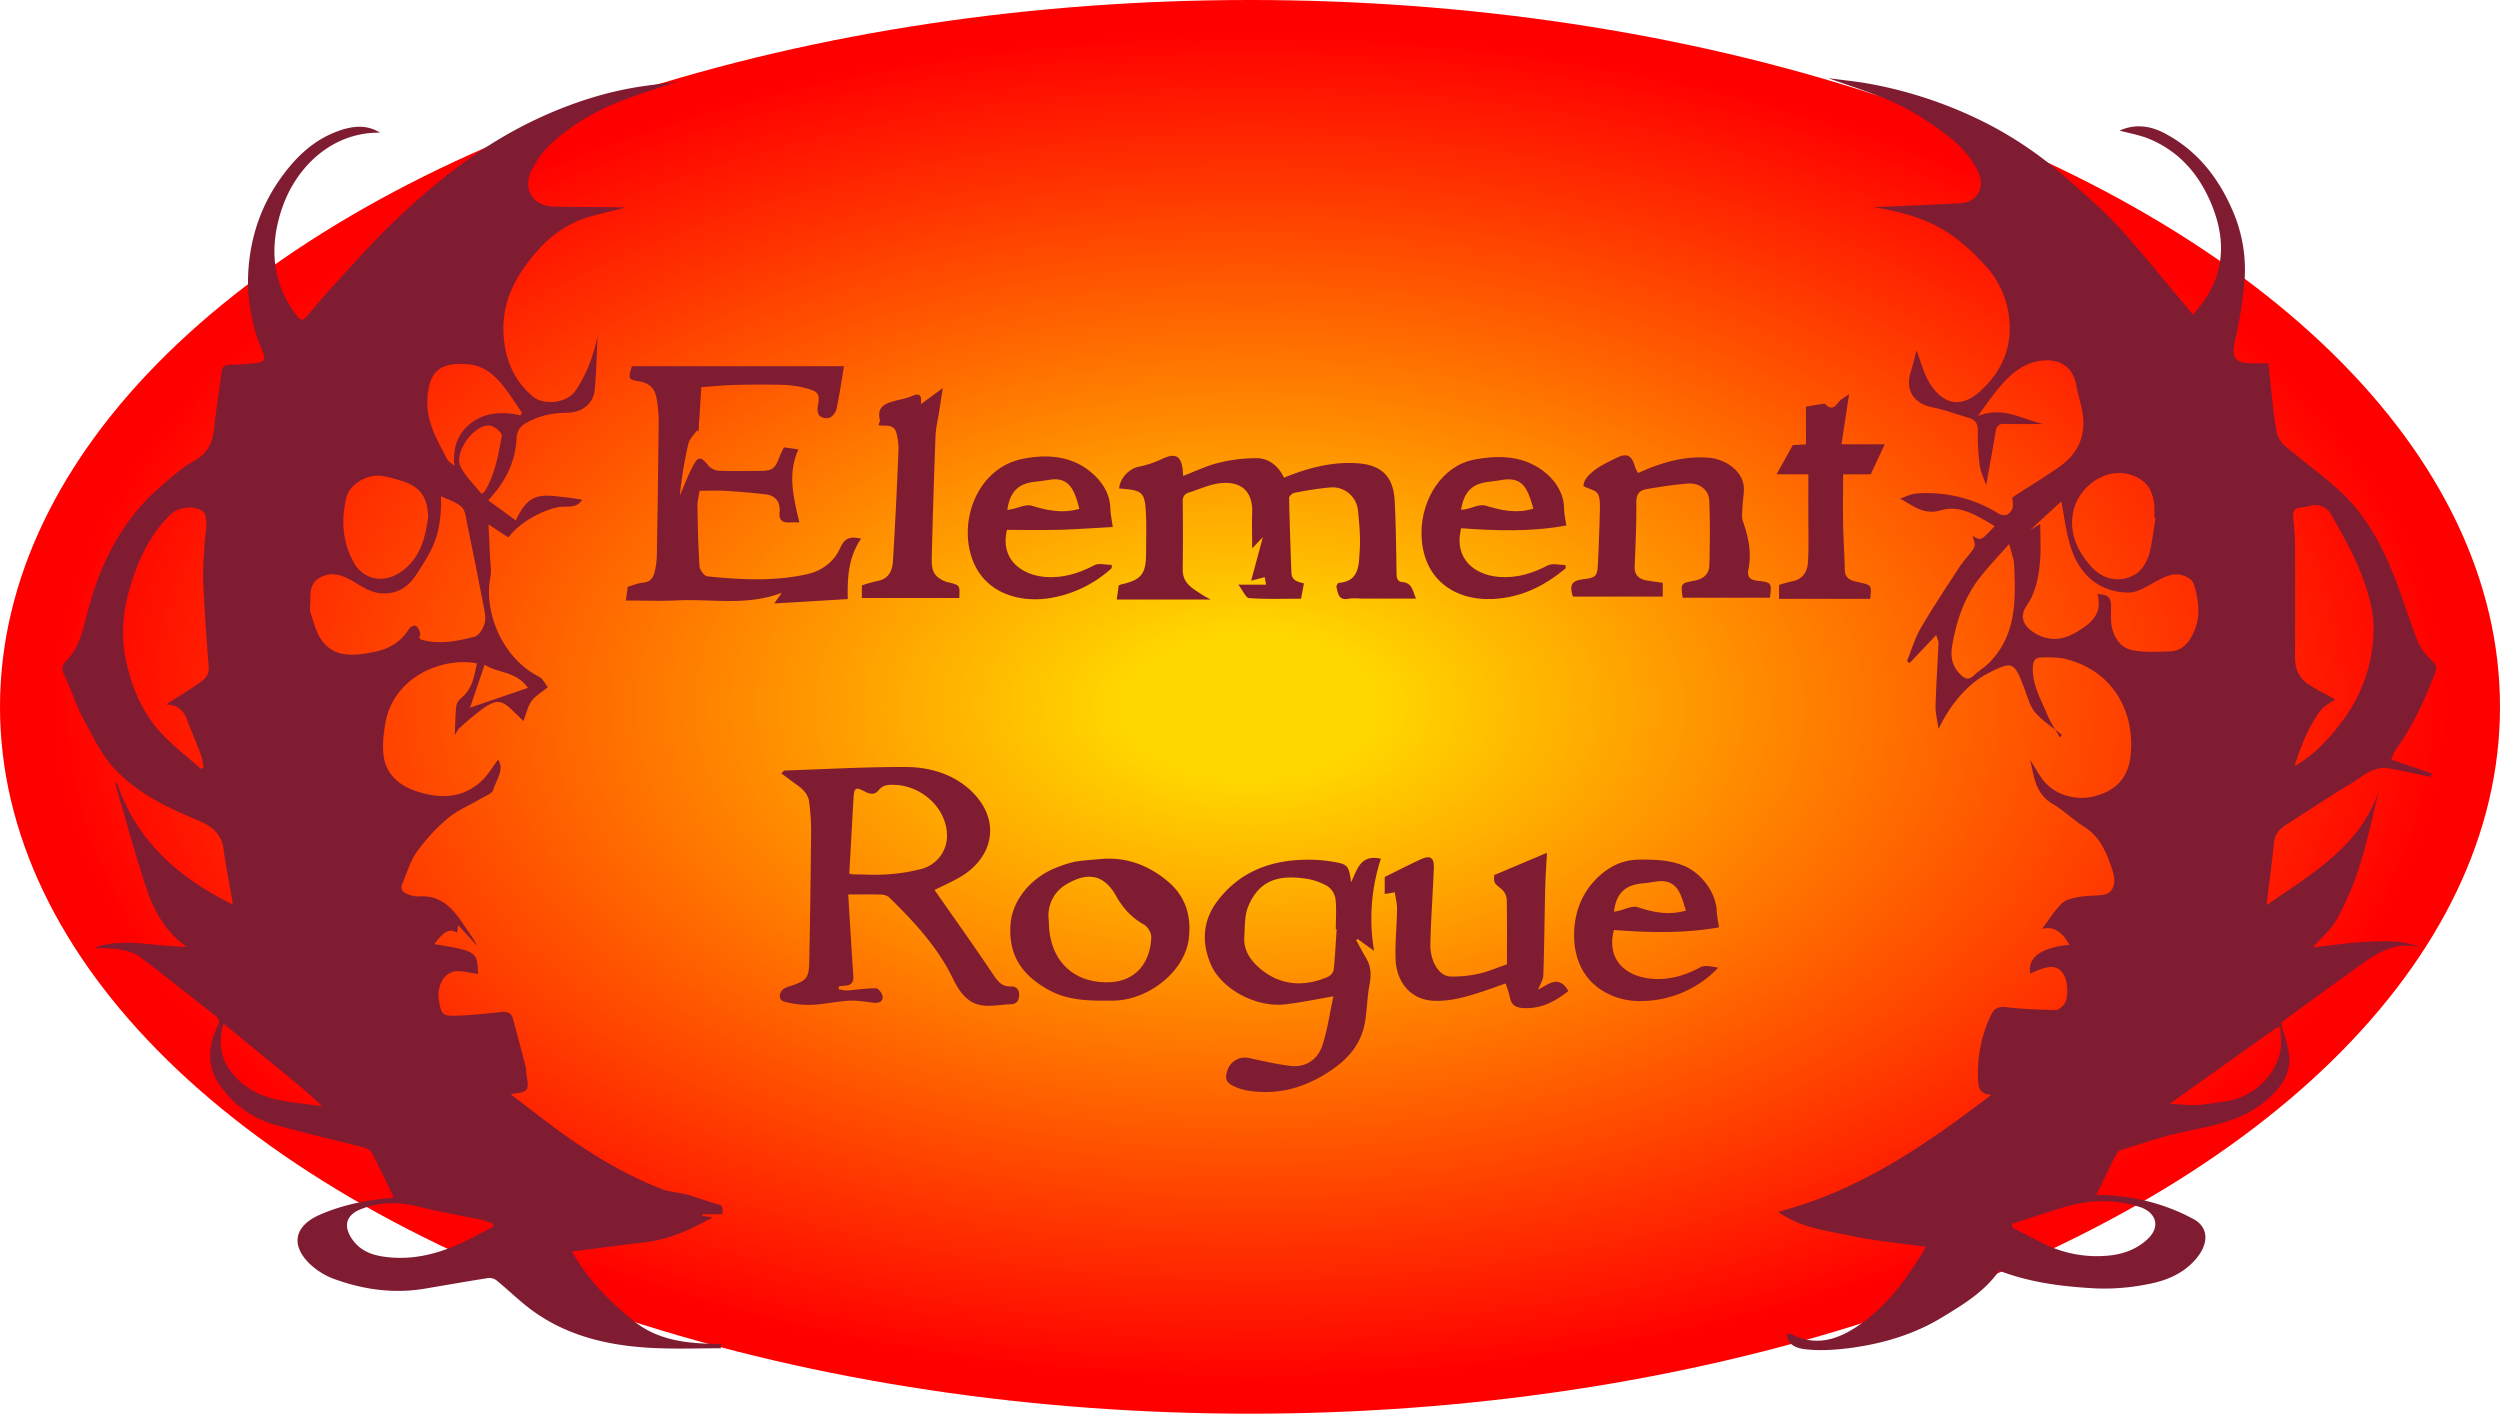 <svg xmlns="http://www.w3.org/2000/svg" viewBox="0 0 1344 761" style="fill:#801c32">
  <defs>
    <style>
      .cls-1 {
        fill: rgba(0,0,0,0);
      }
    </style>
    <radialGradient id="myGradient">
      <stop offset="10%" stop-color="gold" />
      <stop offset="95%" stop-color="red" />
    </radialGradient>
  </defs>
  <title>Asset 1</title>
    <ellipse cx="672" cy="380" rx="672" ry="380" fill="url('#myGradient')"/>
    <g id="Layer_1-2" data-name="Layer 1">
        <path class="cls-1" d="M1,1H1345V762H1ZM205.38,72.34c-7.77-4.79-15.68-3.52-23.49-.54-12.74,4.86-22,13.89-29.84,24.79-11.56,16.12-17.16,34.31-17.71,53.81a94.6,94.6,0,0,0,7.93,39.76c1.53,3.58.82,5.49-2.82,5.92a143.06,143.06,0,0,1-14.76,1c-2.59,0-4.14.83-4.49,3.37-1.39,10.06-2.93,20.11-4,30.22-.83,7.8-3.19,13.87-10.76,18.07-6.81,3.78-12.81,9.17-18.72,14.36-20.5,18-32,41.16-38.73,67.2-2.39,9.23-4.32,18.93-11.54,26.19-2.27,2.28-2.34,4.66-.74,7.88,3.56,7.16,5.79,15,9.56,22,5.19,9.69,10,20.1,17.33,28,12.19,13.1,28.44,20.87,44.91,27.69,7.13,2.95,12.66,7,13.76,15.58,1.3,10.14,3.33,20.19,5,29.66-28.69-14.06-52-34-62.58-66.12a2.59,2.59,0,0,0-.48,1.92c5.48,18.61,10.49,37.38,16.64,55.77,4.06,12.14,10.34,23.31,21.55,31.24-8.36-.28-16.61-1.21-24.87-1.93-10.8-.95-21.08.22-24.58,2.62,16.5,0,20.71,1.94,26.31,6.19,13.07,9.92,25.85,20.22,38.8,30.3,2.13,1.66,2,3.25.91,5.48-5,10.57-6,21.19,1,31.33a53.62,53.62,0,0,0,30.23,21.72c15.69,4.45,31.62,8,47.4,12.12a7.53,7.53,0,0,1,4.46,3.12c4.11,7.9,7.88,16,11.72,23.89-13.29,1-27.08,3.52-40.05,9.24s-15.88,15.73-5.35,26.14a38.36,38.36,0,0,0,13.64,8.42c15.51,5.57,31.54,7.86,48,5.13,11.6-1.92,23.18-4,34.8-5.81a6.35,6.35,0,0,1,4.37,1.48c6.54,5.37,12.59,11.41,19.45,16.34,19.61,14.09,42.28,18.85,65.86,19.89,11.66.52,23.37.09,35.05.09l.3-2.35c-16.92,0-33.6-1.33-47.23-12.41-13-10.58-24.74-22.4-33.05-37.23,13.6-1.73,26.43-3.45,39.29-5,13.05-1.53,24.64-6.82,36.41-13.44l-5.59-.75,0-.85h10.72c.45-4.47.16-4.67-3.44-5.7-4.69-1.34-9.28-3-13.93-4.46-1-.33-2.11-.6-3.19-.83-4.09-.87-8.42-1.14-12.26-2.66-18.48-7.34-35.57-17.31-51.73-28.83-9.95-7.09-19.53-14.72-29.26-22.1,10-1.37,10-1.37,8.37-11.56-.13-.82.11-1.71-.09-2.49q-3.48-13.23-7-26.44c-.83-3.08-2.94-4-6-3.7-7.86.77-15.73,1.64-23.61,2-8.27.33-8.9-.44-10.24-8.32s3.17-15.47,9.68-15.58c3.77-.07,7.55,1,11.38,1.49-.49-12.12-.65-12.22-23.45-16.06,4.81-6.84,8.41-8.63,12.2-6.09.15-1.09.29-2.18.55-4.14l10.36,11.31c-2.28-4.41-5.25-8.28-7.95-12.32C244,488.81,237.37,482,225.88,483a13.43,13.43,0,0,1-5.26-1.06c-2.74-.93-4.81-2.46-3.32-5.86,2.52-5.77,4.23-12.12,7.81-17.13a100.64,100.64,0,0,1,16.64-18c4.88-4.16,11.17-6.65,16.77-10,2.78-1.67,7.08-3.13,7.76-5.52,1.51-5.36,6-10.73,2.46-16-2.87,3.75-5.45,8.43-9.21,11.8-10.53,9.46-22.86,9.28-35.43,4.94-8.38-2.9-14.91-8.49-16.62-17.3-1.13-5.82-.43-12.2.5-18.16,4-25.64,30.63-36.57,49.38-33.14-1.4,7-2.48,14-8.72,18.87a7.13,7.13,0,0,0-2.4,4.45c-.49,4.82-.52,9.69-.76,15.27.84-1.24,1.55-2.87,2.76-4a143.93,143.93,0,0,1,12.13-10.1c7.6-5.37,10.4-5,16.8,1.42,1.58,1.58,3.19,3.13,5.19,5.09,1.64-4.17,2.4-7.91,4.43-10.72s5.33-4.67,8.74-7.5c-1.6-2-2.75-4.63-4.73-5.63-19.5-9.75-30-34.45-26.11-54,.6-3-.08-6.27-.22-9.41-.25-5.7-.53-11.4-.85-18.43l10.68,7c6.14-8.13,17.38-14.27,26.5-16.23,4.39-1,10.07,1.12,13.17-4.09-3.34-.48-6.56-1.07-9.81-1.38-3.91-.38-7.9-1.06-11.74-.63-7.36.81-11,6.41-14.12,13.18l-14.87-10.83c9-9.45,14.64-20.3,15.28-33.25.22-4.34,2-6.55,5.43-8.49,6.77-3.83,14.05-5.25,21.71-5.31,7.92-.07,14.13-4.79,14.86-12.28.94-9.61,1.08-19.3,1.56-29C320,192.23,316.53,202,310.38,211c-4.68,6.92-17.16,7.94-22.88,3.14-9.91-8.31-14.56-19.09-15.67-31.78-1.77-20.09,7.68-35.57,20.61-49.3a58.59,58.59,0,0,1,27.73-16.17c5.73-1.55,11.52-2.91,17.28-4.36-12.95-.43-25.83-.14-38.69-.51-12.07-.35-16.79-10-11.82-19.78a48.5,48.5,0,0,1,9.43-13.1C307,69,319.64,61.5,333.25,56c10.5-4.23,21.39-7.47,32.28-11.21l-17.08,2.32c-20.59,2.8-40.14,9.13-58.88,17.92-29.19,13.69-54.2,33.38-77.27,55.55-11.34,10.9-21.76,22.77-32.46,34.33-4.69,5.07-9.05,10.47-13.54,15.73-1.93,2.25-3.1,3.51-5.76,0-13.11-17.23-14.75-36.13-8.47-56C159.71,90.46,179.89,71.88,205.38,72.34Zm1014.19,415.2c1.37-11.78,2.82-22.76,3.83-33.79.45-4.9,3.26-7.52,7-9.89,11.48-7.25,22.74-14.88,34.39-21.85,6.32-3.78,12.06-9.67,20.54-8.12,5,.9,9.89,2,14.83,3l7.55,1.53.53-1.86-21.87-7.46c.8-1.72,1.41-3.87,2.64-5.55,9.22-12.53,15.45-26.55,21-41,1.15-3,.39-4.36-1.56-6.41-2.84-3-6-6.18-7.48-9.9-4.44-11.05-7.89-22.5-12.19-33.61-6.73-17.43-15.28-34-29-46.94-9.41-8.89-20.09-16.41-30-24.76a14.07,14.07,0,0,1-4.57-6.62,112.58,112.58,0,0,1-2.33-15c-.91-7.63-1.65-15.27-2.5-23.21h-8.13c-10.19,0-11.94-3-9.72-12.82a208.16,208.16,0,0,0,5.11-33,79.28,79.28,0,0,0-6.81-37c-7.67-17.56-19.17-31.85-36.31-40.89-7.69-4.06-15.91-5.13-24.17-1.4,5.39,1.46,10.77,2.35,15.7,4.36,15.72,6.42,26.33,18.16,33,33.51,7.66,17.48,8.57,34.84-1.92,51.65-2,3.17-4.54,6-7.26,9.51-2.72-3.3-4.48-5.47-6.28-7.6-11.38-13.45-22.35-27.27-34.29-40.21-8.5-9.22-18.18-17.38-27.56-25.76a206.32,206.32,0,0,0-41.13-28.48,229.9,229.9,0,0,0-62.79-21.79c-8-1.59-16.1-2.29-24.16-3.4,30.78,10.72,38.83,12.7,60.3,28,8.69,6.19,16.38,13.36,20.74,23.35,3.36,7.72-1.21,15.36-9.57,15.87-14.19.86-28.4,1.4-42.6,2-1.63.07-3.25,0-4.88,0,26.62,4.7,41.75,10.71,60.94,32A49.15,49.15,0,0,1,1081.07,172c1.68,15.5-3.74,28.3-15.19,38.91-10.49,9.73-19.76,7.32-26.62-2.59-4.12-6-5.77-13.63-8-19.09-.69,2.66-1.63,7.07-3,11.35-3.21,10,1.37,17.3,11.74,19.38,6.52,1.31,12.84,3.67,19.25,5.55,3.66,1.08,5.08,3.25,5,7.3a117.74,117.74,0,0,0,1,18.29c.45,3.46,2.13,6.76,3.45,10.7,1.85-10.32,3.59-19.56,5.11-28.84.48-3,1.69-4.24,4.84-4.15,6.91.19,13.84.06,20.76.06-11.28-2.52-21.81-9.73-35.09-4.29,3.44-4.78,5.88-8.47,8.62-11.91,6-7.49,12.43-14.79,22.08-17.19,9.3-2.32,19.71-.3,22.13,12.52.72,3.83,1.81,7.6,2.7,11.41,3.26,14-.67,24.86-12.36,32.89-8.36,5.73-17,11.05-24.66,16,0,2.38.72,4.85-.16,6.44-1.61,2.91-4,4.29-7.76,2a72.84,72.84,0,0,0-43.82-10.49c-2.92.2-5.75,1.77-8.62,2.71,7.14,4.05,12.79,9,22,6.29,10.51-3.1,19.78,3.25,28.81,8.51-7.41,8-7.41,8-11.92,5.19,1.87,5.57,1.86,5.56-2.31,10.74a74,74,0,0,0-4.82,6.23c-7,10.79-14.17,21.47-20.63,32.56-3.21,5.52-5,11.85-7.46,17.82l1.37,1.15,14.32-15.14c.49,1.7,1.3,3.13,1.24,4.52-.46,11.22-1.3,22.42-1.57,33.64-.1,4.12,1,8.26,1.62,12.39,6.1-13,15.79-24.43,26.38-29.85,13.45-6.88,14.2-6.53,19.76,8.07,1.69,4.41,2.85,9.44,5.79,12.86,4,4.69,9.52,8.12,14.39,12.09l-1.14,1.37c-2.25-4-4.89-7.87-6.65-12.1-3.43-8.24-8.15-16.09-7.87-25.57.1-3.3,1.22-5.3,4.27-5.35,4.56-.07,9.3-.2,13.66.9,25.26,6.35,37.74,28.8,34.44,53.38-1.48,11.07-8.49,17.47-18.8,20.23-11.34,3-23.25-1.23-29-9.89-2.09-3.14-4-6.41-6-9.62,2.06,8.94,2.76,18.34,12.17,23.79,6,3.47,11,8.55,16.87,12.24,8.89,5.58,12.3,14.43,15.27,23.62,2.33,7.19.15,12.37-5.27,13-4.42.54-8.93.39-13.29,1.18-3.09.56-6.76,1.42-8.82,3.49-4,4-7.07,9-10.53,13.57,6-1.48,10.87,1.36,14.65,8.6-15.49,1.5-22.59,7.08-20.94,15.47,2-.84,3.85-1.79,5.83-2.46,4.35-1.48,8.64-2.17,11.74,2.42s3.12,14.21.1,17.15c-1.12,1.09-2.67,2.54-4,2.5-8.74-.25-17.51-.54-26.19-1.51-4-.44-6.71.13-8.46,3.84a71.71,71.71,0,0,0-7.17,33.84c.16,3.75-.37,9,7.12,9.42-35.37,26.95-70.48,51.34-114.57,62.87,12,8.68,25.57,10,38.35,12.74,13.34,2.9,27,4.09,41.1,6.1-9.34,16.11-20.25,31.19-36,42.1-11.08,7.68-23,11.67-36.18,4.88a7.45,7.45,0,0,0-2.69-.29c.27,6.44,6.16,7.86,9.7,8.3,7.94,1,16.23.46,24.23-.59,17.49-2.31,34.33-7.22,49.51-16.43,11.31-6.87,22.8-13.71,30.82-25.15,16.89,6.47,34.79,8.66,52.77,9.54a118.12,118.12,0,0,0,27-2.28c9.69-1.81,18.85-5.41,25.74-13.25,7.32-8.33,7.34-17.23-1-21.75-16.44-8.92-34.23-12.88-52.29-13.06,3.45-7,7.06-14.51,10.8-21.92a4.64,4.64,0,0,1,2.43-2.13c10.46-3.2,20.82-6.85,31.45-9.27,16.23-3.69,32.92-5.7,46.31-17.1,7.57-6.44,13.6-13.77,12.71-24.24-.49-5.75-2.73-11.35-4.32-17.58a22,22,0,0,1,2.32-2.13q19.47-14.16,39-28.27c10.14-7.33,20.47-14.15,34.12-10.13-9.48-4.29-19.44-3.76-29.24-3.27s-19.34,2-29.06,3c4.73-5.49,10.12-10,13.19-15.71a167.36,167.36,0,0,0,12.08-28.78c4.06-13,6.83-26.36,10.16-39.57C1269.55,456.19,1243.84,470.76,1219.57,487.54ZM457,481.87c6.64,0,12.07-.11,17.5.06A7.11,7.11,0,0,1,479,483.4c13.35,13,26,26.59,34.35,43.67,3.16,6.47,7.41,13,15.25,14.34,5.07.85,10.47-.36,15.73-.52,3.07-.1,4.36-1.55,4.63-4.58.29-3.29-1.69-5.08-4.19-5-5.2.23-7.29-2.74-9.85-6.56-10.18-15.18-20.81-30.07-31.44-45.3,4.84-2.41,9-4.28,13-6.51,18.14-10.2,22.78-29.64,8.42-45-9.48-10.14-22.85-14.53-36.57-14.6-21.87-.11-43.74,1.17-65.61,1.89-.21,0-.41.38-1.59,1.56,3,2.21,5.8,4.32,8.66,6.38,3.27,2.35,5.93,5.15,6.34,9.35a134.75,134.75,0,0,1,1,14.31q-.31,35.64-1,71.3c-.16,8.5-1.51,10-9.36,12.71a18.62,18.62,0,0,0-4.12,1.54c-3,2-3.21,6.26-.12,7.06a50.66,50.66,0,0,0,14.37,1.78c6.85-.25,13.64-1.86,20.5-2.24,4.39-.25,8.86.57,13.28,1.08,2.66.31,5-.52,4.93-3.14-.06-1.66-2.27-4.59-3.56-4.61-5.25-.08-10.51.82-15.79,1.17a19.54,19.54,0,0,1-4.4-.73l.3-1.6c1.29-.1,2.6-.15,3.88-.32,3.11-.41,4-2.26,3.77-5.26C458.77,510.94,457.92,496.29,457,481.87ZM422.44,241.49c-.82,1.69-1.66,3.12-2.23,4.65-2.68,7.1-3.91,8-11.51,8-7.16,0-14.33.2-21.48-.12a8.34,8.34,0,0,1-5.47-2.79c-3.92-4.91-5.48-5.11-8.41.51-2.63,5.07-4.64,10.47-6.92,15.73a228.59,228.59,0,0,1,4.6-27.94c.61-2.62,3.07-4.81,4.68-7.2l.78.57c.5-7.87,1-15.74,1.52-23.78,6.34-.44,12.24-1.06,18.15-1.19,9-.2,18-.25,27,0a52.37,52.37,0,0,1,12,2c6,1.64,6.66,3.34,5.46,9.37-.34,1.69-.09,4.25,1,5.27a6,6,0,0,0,5.36,1,7.68,7.68,0,0,0,3.72-4.8c1.61-7.71,2.74-15.52,4-22.91h-114c-2.07,6.77-2.13,7.15,4,8.17s8.69,4.48,9.4,10a80.37,80.37,0,0,1,1,10.8q-.34,36.39-1,72.78a43.74,43.74,0,0,1-1.05,8.29c-.72,3.39-2.22,5.95-6.36,6.31-2.84.26-5.59,1.49-8.23,2.24-.35,2.68-.65,5-1,7.37,9.32,0,18.49.37,27.61-.07,18.53-.89,37.38,3.15,56.21-4.11l-4.05,5.75,39.52-2.35c-.29-11.43.34-22.65,7.17-32.48-5.29-1.2-8.75-.76-11.19,4.85-3.35,7.7-10.08,12.59-18.24,14.35-17.64,3.82-35.52,2.89-53.3,1.05-1.62-.17-4-3.5-4.15-5.5-.73-10.74-.95-21.51-1.13-32.28,0-2.68.73-5.36,1.15-8.21,5.08,0,9.58-.22,14.05.06,7.19.43,14.39,1,21.55,1.88,5.58.68,7.91,4.38,7.42,9.78-.37,3.94,1.36,5.45,5.09,5.3,1.8-.08,3.6,0,5.55,0-3.11-13.31-6.49-26.18-.51-39.28ZM702,314.62c-3.35-.78-6.57-1.6-6.71-5.7-.47-13.41-1-26.82-1.24-40.24,0-.93,1.63-2.55,2.7-2.74a173.41,173.41,0,0,1,19.83-3,13.81,13.81,0,0,1,14.5,12.59c.73,7.22,1.4,14.55.9,21.75-.51,7.39-.11,16.22-11.22,17.08-.5,0-1.41,1.59-1.25,2.21.84,3.36,1,7.42,6.51,6.34,2.57-.5,5.31-.09,8-.09h28.3c-1.84-4.25-2.07-8.5-7.41-8.88-2.63-.19-3-2.3-3.05-4.73-.22-12.93-.36-25.88-1-38.79-.63-12.61-6.33-19.62-20.7-20.41-13.64-.75-26.29,2.68-38.81,7.8-3-6.16-7.92-10.33-14.44-10.48A82.83,82.83,0,0,0,656,249.9c-6.4,1.54-12.46,4.52-18.93,7-.07-1.23-.08-2.05-.17-2.86-.67-6.31-2.61-10.42-11.14-6.26A55.9,55.9,0,0,1,612.81,252c-4.8,1-9.81,6.2-10.18,11.61,13.08.94,14,1.76,14.47,15.31.24,6.53.06,13.08,0,19.62-.06,11.07-2.58,14.2-13.27,16.61a9.67,9.67,0,0,0-1.42.52c-.37,2.62-.69,4.85-1.08,7.62h50.58c-1.62-.87-2.93-1.44-4.09-2.22-5.1-3.44-11.1-6.07-11-13.78q.2-18.24,0-36.49c0-2.78.85-4.26,3.44-5.06,5-1.54,9.82-3.83,14.9-4.71,12-2.07,19.55,3.15,19,15.87-.24,5.88,0,11.78,0,18.91l5.76-6.1-6.31,23.45,7.28-1.87c.22,1.21.43,2.4.72,4h-14.9c2.45,3.19,4,7.13,5.83,7.26,9.25.64,18.58.3,27.91.3C701,319.93,701.45,317.41,702,314.62Zm37.74,197.56a103.41,103.41,0,0,1,3.65-49.5c-11.2-2.47-12.67,5.92-16,12.6-1.35-9-1.56-9.61-9.84-11a80.91,80.91,0,0,0-16.75-1c-18.48.67-34.38,7.41-45.55,22.49-7.54,10.18-8.39,21.76-3.33,33.62,5.74,13.44,24.31,23.32,39.79,21.59,8.41-.94,16.72-2.72,26.13-4.3-1.87,8.7-3.1,17.6-5.79,26-2.53,7.89-8.82,12.37-17.4,11.37-7.59-.88-15.07-2.73-22.57-4.32a9.93,9.93,0,0,0-10.94,6c-2,5.39-1.22,7.45,4.64,9.91a33.53,33.53,0,0,0,9.47,2.16c13.42,1.4,25.72-1.87,37.29-8.77,11.17-6.68,20-15.09,22.29-28.47,1.14-6.61,1.16-13.43,2.4-20,1-5.1,1-9.73-1.68-14.27-1.93-3.24-3.65-6.61-5.47-9.92l.77-.57ZM894.89,314.32c-2.75-.4-5.65-.74-8.53-1.24-4.23-.74-6.72-2.87-6.53-7.62.45-11.43,1-22.88.88-34.31-.06-4.49,1.76-6.55,5.49-7.18,7.41-1.25,14.86-2.42,22.34-3,6.07-.47,11.14,3.39,11.39,9.19.51,11.51.34,23.07.07,34.6-.12,5-3.29,7.56-8.37,8.49-7.15,1.3-7.1,1.59-6,9.11h46.81c1.09-7.85,1-8.28-6.55-9.1-4.14-.45-5.74-2.19-5-6,1.84-9,.05-17.51-2.94-26-.85-2.41-.29-5.35-.21-8.05.12-4.06,1.26-8.3.43-12.14-1.71-7.88-10.33-13.36-18.87-14-13.4-1-25.65,2.79-37.73,8.25A21.46,21.46,0,0,1,880,252c-1.86-6.44-4.31-7.67-10.21-4.74-3.81,1.89-7.78,3.67-11.16,6.2-3.2,2.4-6.36,5.35-6.35,8.92,3.22,1.56,6.42,2.1,7.59,3.94,1.36,2.12,1.29,5.38,1.24,8.14-.17,9.44-.52,18.87-1,28.3-.35,7.75-.54,8.79-8.13,9.65-6.14.7-7,3.19-5.76,8.13a10.79,10.79,0,0,0,.5,1.18h48.17ZM593.77,462.72c-4.92.48-9.88.7-14.74,1.51a55.12,55.12,0,0,0-9.34,2.91c-12.7,4.57-24.71,16.58-25.5,31.56-.81,15.57,5.68,26.32,20.71,34.56,10.82,5.94,22.53,5.75,34.38,5.69,18.92-.11,39-15.6,40.89-33.87,1.32-12.49-2.21-22.56-11.33-30.24C618.93,466.48,607.23,461.82,593.77,462.72Zm210.5,8.73c-.21,4.42,0,4.22,4.08,7.63a8.15,8.15,0,0,1,2.66,5.46c.24,11.73.12,23.48.12,34.84-5.88,2-10.27,4-14.87,5A64.21,64.21,0,0,1,780.65,526c-6.07-.24-10.94-8.27-10.7-17.64.34-13.55,1.34-27.09,1.87-40.63.23-5.77-2-7.13-7.26-4.65-6.52,3-12.92,6.34-19.15,9.41v9.15l5.42-.91c.47,3.23,1.27,6.12,1.22,9-.13,9.11-1.15,18.24-.77,27.31.48,11.33,7.47,21.5,20.62,22,8.72.34,16.72-1.94,24.77-4.53,4.61-1.48,9.16-3.18,13.74-4.79a69.32,69.32,0,0,1,2.29,7.43c.87,4.68,3.69,5.75,8.11,5.85,9.11.21,16.34-3.67,23.32-9.18-5.15-9.26-11.16-3.21-16.24-.79,1.06-2.82,2.72-5.28,2.8-7.79.53-15.63.64-31.28,1-46.92.15-6.3.63-12.6.95-18.85Zm-205.63-165c0-.59,0-1.17.05-1.76-3.21,0-7-1.12-9.53.21-8,4.25-16.18,6.77-25.39,6.31-12.51-.63-25.4-8.68-21.47-25.35,9.44,0,18.73.2,28-.05,9.47-.26,18.93-.95,28.88-1.48-.55-4.15-1.2-7-1.28-9.95-.22-8-4.31-14.22-9.88-19.08-10.88-9.49-24.65-10.23-37.5-7.57-24.38,5-34.71,33.86-26.5,54.79,7,17.73,25.88,23,43,19.73A64.62,64.62,0,0,0,598.64,306.45ZM925.12,499.57c-.48-3.44-1.09-6.17-1.21-8.92-.45-10.21-8.68-20.9-18.37-24.58-7.63-2.9-15.42-3-23.35-3-8.33,0-15.26,3.23-21.32,8.71-8.76,7.93-13,18.18-13.58,29.62-.68,14.51,4.93,28.38,20.52,34.85,7.07,2.93,14.34,3.32,21.59,2.47a57.2,57.2,0,0,0,35.31-17.54c-3.36-.65-7.16-1.54-9.73-.16-8.51,4.58-17.31,7.13-26.93,6-13.08-1.48-23.5-10-19.43-26.13C887.27,502.38,905.93,502.92,925.12,499.57ZM842.75,306.48l-.09-1.71c-3.23,0-7-1.12-9.59.21-8.21,4.31-16.56,6.86-25.91,6.19-12.8-.92-24.77-9.27-20.6-26.18,18.75,1.34,37.54,2,56.57-1.48-.47-3.26-1.19-6-1.2-8.74,0-8-4-14.51-9.6-19.25-11.27-9.62-25.06-10.06-38.78-7.43-17.17,3.29-28.44,21.22-28.3,39.71.19,23.8,17,36.28,38.55,35.21C818.88,322.25,831.46,315.92,842.75,306.48ZM973.16,256v20.11c0,9,.32,18.07-.17,27.07-.29,5.14-2.85,9.34-8.73,10.38a64.94,64.94,0,0,0-6.82,1.92V323h49c.86-7.49.82-7.3-6.35-9-3.34-.78-7.19-1.45-7.29-6.46-.16-8.26-.76-16.52-.92-24.78-.17-8.76,0-17.53,0-26.72h14.84l7.53-16.19H991c1.39-9.12,2.71-17.76,4.1-26.9l-4,2.68c-2.68,1.8-4.25,7.46-8.91,2.57-.24-.25-1-.1-1.47,0-3,.47-6.07,1-8.81,1.43v20.3l-7.1.38L956.07,256ZM496.1,218.24c.43-4.4-.39-6.3-4.71-4.36-2.8,1.25-5.93,1.75-8.93,2.53-5.32,1.37-10.13,3.08-8.43,10.28.19.77-.47,1.75-.79,2.83a13.38,13.38,0,0,0,2.17.32c3.27-.12,6.56,0,7.51,3.91a33,33,0,0,1,1.14,9.24c-.86,20-1.79,39.92-3,59.86-.32,5.08-2.39,9.53-8.5,10.53a67.22,67.22,0,0,0-8.2,2.36v6.74H516.7c.37-7.2.29-6.88-6.39-8.55-2.66-.67-5.78-2.59-7.08-4.87-1.43-2.49-1.38-6.05-1.3-9.13q.82-32.28,2-64.55c.16-4.21,1.21-8.4,1.86-12.6s1.29-8.25,2.07-13.19Z" transform="translate(-1 -1)"/>
        <path d="M205.38,72.34c-25.49-.46-45.67,18.12-53.31,42.31-6.28,19.88-4.64,38.78,8.47,56,2.66,3.49,3.83,2.23,5.76,0,4.49-5.26,8.85-10.66,13.54-15.73,10.7-11.56,21.12-23.43,32.46-34.33C235.37,98.41,260.38,78.72,289.57,65c18.74-8.79,38.29-15.12,58.88-17.92l17.08-2.32c-10.89,3.74-21.78,7-32.28,11.21C319.64,61.5,307,69,296.37,79.17a48.5,48.5,0,0,0-9.43,13.1c-5,9.77-.25,19.43,11.82,19.78,12.86.37,25.74.08,38.69.51-5.76,1.45-11.55,2.81-17.28,4.36a58.59,58.59,0,0,0-27.73,16.17c-12.93,13.73-22.38,29.21-20.61,49.3,1.11,12.69,5.76,23.47,15.67,31.78,5.72,4.8,18.2,3.78,22.88-3.14,6.15-9.08,9.61-18.8,11.89-29.4-.48,9.65-.62,19.34-1.56,29-.73,7.49-6.94,12.21-14.86,12.28-7.66.06-14.94,1.48-21.71,5.31-3.43,1.94-5.21,4.15-5.43,8.49-.64,13-6.31,23.8-15.28,33.25l14.87,10.83c3.15-6.77,6.76-12.37,14.12-13.18,3.84-.43,7.83.25,11.74.63,3.25.31,6.47.9,9.81,1.38-3.1,5.21-8.78,3.14-13.17,4.09-9.12,2-20.36,8.1-26.5,16.23l-10.68-7c.32,7,.6,12.73.85,18.43.14,3.14.82,6.41.22,9.41-3.92,19.53,6.61,44.23,26.11,54,2,1,3.13,3.66,4.73,5.63-3.41,2.83-6.71,4.7-8.74,7.5s-2.79,6.55-4.43,10.72c-2-2-3.61-3.51-5.19-5.09-6.4-6.39-9.2-6.79-16.8-1.42a143.93,143.93,0,0,0-12.13,10.1c-1.21,1.08-1.92,2.71-2.76,4,.24-5.58.27-10.45.76-15.27a7.13,7.13,0,0,1,2.4-4.45c6.24-4.89,7.32-11.85,8.72-18.87C238.61,354.08,212,365,208,390.65c-.93,6-1.63,12.34-.5,18.16,1.71,8.81,8.24,14.4,16.62,17.3,12.57,4.34,24.9,4.52,35.43-4.94,3.76-3.37,6.34-8.05,9.21-11.8,3.57,5.31-.95,10.68-2.46,16-.68,2.39-5,3.85-7.76,5.52-5.6,3.35-11.89,5.84-16.77,10a100.64,100.64,0,0,0-16.64,18c-3.58,5-5.29,11.36-7.81,17.13-1.49,3.4.58,4.93,3.32,5.86a13.43,13.43,0,0,0,5.26,1.06c11.49-1,18.1,5.84,23.81,14.38,2.7,4,5.67,7.91,7.95,12.32l-10.36-11.31c-.26,2-.4,3.05-.54,4.14-3.8-2.54-7.4-.75-12.21,6.09,22.8,3.84,23,3.94,23.45,16.06-3.83-.54-7.61-1.56-11.38-1.49-6.51.11-11,7.71-9.68,15.58s2,8.65,10.24,8.32c7.88-.32,15.75-1.19,23.61-2,3.08-.3,5.19.62,6,3.7q3.57,13.22,7,26.44c.2.78,0,1.67.09,2.49,1.65,10.19,1.66,10.19-8.37,11.56,9.73,7.38,19.31,15,29.26,22.1,16.16,11.52,33.25,21.49,51.73,28.83,3.84,1.52,8.17,1.79,12.26,2.66,1.08.23,2.15.5,3.19.83,4.65,1.49,9.24,3.12,13.93,4.46,3.6,1,3.89,1.23,3.44,5.7H378.65l0,.85,5.59.75c-11.77,6.62-23.36,11.91-36.41,13.44-12.86,1.51-25.69,3.23-39.29,5,8.31,14.83,20,26.65,33.05,37.23,13.63,11.08,30.31,12.38,47.23,12.41l-.3,2.35c-11.68,0-23.39.43-35.05-.09-23.58-1-46.25-5.8-65.86-19.89-6.86-4.93-12.91-11-19.45-16.34a6.35,6.35,0,0,0-4.37-1.48c-11.62,1.8-23.2,3.89-34.8,5.81-16.47,2.73-32.5.44-48-5.13a38.36,38.36,0,0,1-13.64-8.42c-10.53-10.41-7.56-20.44,5.35-26.14s26.76-8.26,40.05-9.24c-3.84-7.92-7.61-16-11.72-23.89a7.53,7.53,0,0,0-4.46-3.12c-15.78-4.11-31.71-7.67-47.4-12.12a53.62,53.62,0,0,1-30.23-21.72c-6.94-10.14-6-20.76-1-31.33,1.06-2.23,1.22-3.82-.91-5.48-13-10.08-25.73-20.38-38.8-30.3-5.6-4.25-9.81-6.22-26.31-6.19,3.5-2.4,13.78-3.57,24.58-2.62,8.26.72,16.51,1.65,24.87,1.93C90.14,502.17,83.86,491,79.8,478.86c-6.15-18.39-11.16-37.16-16.64-55.77a2.59,2.59,0,0,1,.48-1.92c10.57,32.13,33.89,52.06,62.58,66.12-1.62-9.47-3.65-19.52-5-29.66-1.1-8.58-6.63-12.63-13.76-15.58C91,435.23,74.79,427.46,62.6,414.36c-7.34-7.89-12.14-18.3-17.33-28-3.77-7-6-14.86-9.56-22-1.6-3.22-1.53-5.6.74-7.88,7.22-7.26,9.15-17,11.54-26.19,6.76-26,18.23-49.22,38.73-67.2,5.91-5.19,11.91-10.58,18.72-14.36,7.57-4.2,9.93-10.27,10.76-18.07,1.07-10.11,2.61-20.16,4-30.22.35-2.54,1.9-3.33,4.49-3.37a143.06,143.06,0,0,0,14.76-1c3.64-.43,4.35-2.34,2.82-5.92a94.6,94.6,0,0,1-7.93-39.76c.55-19.5,6.15-37.69,17.71-53.81,7.82-10.9,17.1-19.93,29.84-24.79C189.7,68.82,197.61,67.55,205.38,72.34ZM90.25,379.74c6.17-4,12.28-7.71,18.19-11.76,2.86-2,5.1-4.3,4.76-8.56-1.23-15.29-2.32-30.6-3-45.93-.3-7.25.5-14.54.91-21.81.16-2.95.89-5.88.81-8.81-.06-2.3-.2-5.46-1.64-6.71-4.28-3.75-13.45-2.65-17.6,1.42-10.47,10.25-16.67,22.91-21,36.7-4.22,13.34-6,26.56-3.14,40.62,3.09,15.16,8.65,28.92,19.12,40.2,6.5,7,14.23,12.89,21.4,19.27l1.31-1a37.69,37.69,0,0,0-1.21-6.14c-2.47-6.57-5.26-13-7.73-19.59C99.48,382.39,95.81,379.81,90.25,379.74Zm147.81-112c.57,21.57-5.21,29.82-13.33,42.26-4.08,6.23-9.77,10.35-18.1,10-6.91-.3-11.84-4.3-17.39-7.36s-11.12-4.25-16.74-.83c-4.46,2.72-4.76,7.43-4.64,12.12,0,2.17-.54,4.51.11,6.46,1.72,5.17,3,10.89,6.16,15.09,7.27,9.61,17.94,7.95,28,6,7.73-1.5,14.44-5.26,18.75-12.41.61-1,2.86-2.07,3.62-1.68,1.14.58,1.86,2.35,2.31,3.76.29.9-.25,2.05-.38,2.9.58.46.81.76,1.1.84,9.69,2.73,19.26.82,28.57-1.6,2.35-.61,4.69-4.41,5.43-7.17.8-2.94,0-6.45-.62-9.61q-4.25-22.1-8.81-44.14c-.64-3.06-.93-6.95-2.92-8.81C246.27,270.87,242,269.69,238.06,267.75Zm-6.91,11.47c-.15-10.78-4.19-16.4-13.62-19.5A94,94,0,0,0,207.2,257c-8-1.67-18.15,3.86-20,11.6-2.86,11.79-2.11,23.53,3.76,34.38,5.22,9.67,15.87,11.88,25.07,5.79C227,301.51,229.54,290.15,231.15,279.22Zm35.08,381.23c-.17-.57-.34-1.15-.5-1.73a49.44,49.44,0,0,0-5.43-1.82c-11.32-2.39-22.76-4.32-34-7.13-10.52-2.65-20.72-2.72-30.87,1.11-8.18,3.08-10.06,8.86-5.32,16,5.19,7.8,13.3,9.58,21.72,10.19,11.83.86,23.18-1.81,34-6.39C252.83,667.7,259.44,663.89,266.23,660.45Zm14.64-436.14.67-1.53c-3-4.4-5.9-8.92-9.15-13.16-5.07-6.63-11-12.12-19.95-12.8-14.16-1.08-20.6,3.12-21.66,18-.9,12.62,5.28,22.73,10.67,33.18.6,1.15,2,1.86,3.84,3.42-1.15-10.51,2.36-18.47,10-23.72S271.82,222.26,280.87,224.31Zm-159.69,327c-2.6,8.69-2.07,16.94,3.06,24.41,6,8.74,14.68,14,24.86,16.28,8.26,1.82,16.76,2.53,25.15,3.74-8.79-8.33-17.57-15.41-26.33-22.54S130.22,558.73,121.18,551.33ZM259.9,266.48a13.06,13.06,0,0,0,1.72-1.48c5.64-9.06,7.17-19.47,9.19-29.63.28-1.42-3.21-4.62-5.48-5.33-8.24-2.56-20.89,13.91-16.62,22.1C251.45,257.37,256,261.63,259.9,266.48Zm1.66,91.85-7.87,23.11,31.13-10.63C278.61,361.79,268.56,363,261.56,358.33Z" transform="translate(-1 -1)"/>
        <path d="M1219.57,487.54c24.27-16.78,50-31.35,60.35-61.3-3.33,13.21-6.1,26.59-10.16,39.57a167.36,167.36,0,0,1-12.08,28.78c-3.07,5.73-8.46,10.22-13.19,15.71,9.72-1.05,19.37-2.55,29.06-3s19.76-1,29.24,3.27c-13.65-4-24,2.8-34.12,10.13q-19.51,14.1-39,28.27a22,22,0,0,0-2.32,2.13c1.59,6.23,3.83,11.83,4.32,17.58.89,10.47-5.14,17.8-12.71,24.24-13.39,11.4-30.08,13.41-46.31,17.1-10.63,2.42-21,6.07-31.45,9.27a4.64,4.64,0,0,0-2.43,2.13c-3.74,7.41-7.35,14.88-10.8,21.92,18.06.18,35.85,4.14,52.29,13.06,8.32,4.52,8.3,13.42,1,21.75-6.89,7.84-16,11.44-25.74,13.25a118.12,118.12,0,0,1-27,2.28c-18-.88-35.88-3.07-52.77-9.54-8,11.44-19.51,18.28-30.82,25.15-15.18,9.21-32,14.12-49.51,16.43-8,1-16.29,1.58-24.23.59-3.54-.44-9.43-1.86-9.7-8.3a7.45,7.45,0,0,1,2.69.29c13.21,6.79,25.1,2.8,36.18-4.88,15.71-10.91,26.62-26,36-42.1-14-2-27.76-3.2-41.1-6.1-12.78-2.77-26.37-4.06-38.35-12.74,44.09-11.53,79.2-35.92,114.57-62.87-7.49-.47-7-5.67-7.12-9.42a71.71,71.71,0,0,1,7.17-33.84c1.75-3.71,4.44-4.28,8.46-3.84,8.68,1,17.45,1.26,26.19,1.51,1.32,0,2.87-1.41,4-2.5,3-2.94,2.91-12.69-.1-17.15s-7.39-3.9-11.74-2.42c-2,.67-3.87,1.62-5.83,2.46-1.65-8.39,5.45-14,20.94-15.47-3.78-7.24-8.69-10.08-14.65-8.6,3.46-4.58,6.52-9.55,10.53-13.57,2.06-2.07,5.73-2.93,8.82-3.49,4.36-.79,8.87-.64,13.29-1.18,5.42-.67,7.6-5.85,5.27-13-3-9.19-6.38-18-15.27-23.62-5.87-3.69-10.9-8.77-16.87-12.24-9.41-5.45-10.11-14.85-12.17-23.79,2,3.21,3.87,6.48,6,9.62,5.79,8.66,17.7,12.93,29,9.89,10.31-2.76,17.32-9.16,18.8-20.23,3.3-24.58-9.18-47-34.44-53.38-4.36-1.1-9.1-1-13.66-.9-3,.05-4.17,2.05-4.27,5.35-.28,9.48,4.44,17.33,7.87,25.57,1.76,4.23,4.4,8.08,6.65,12.1l1.14-1.37c-4.87-4-10.36-7.4-14.39-12.09-2.94-3.42-4.1-8.45-5.79-12.86-5.56-14.6-6.31-14.95-19.76-8.07-10.59,5.42-20.28,16.81-26.38,29.85-.58-4.13-1.72-8.27-1.62-12.39.27-11.22,1.11-22.42,1.57-33.64.06-1.39-.75-2.82-1.24-4.52l-14.32,15.14-1.37-1.15c2.44-6,4.25-12.3,7.46-17.82,6.46-11.09,13.65-21.77,20.63-32.56a74,74,0,0,1,4.82-6.23c4.17-5.18,4.18-5.17,2.31-10.74,4.51,2.81,4.51,2.81,11.92-5.19-9-5.26-18.3-11.61-28.81-8.51-9.17,2.71-14.82-2.24-22-6.29,2.87-.94,5.7-2.51,8.62-2.71a72.84,72.84,0,0,1,43.82,10.49c3.78,2.3,6.15.92,7.76-2,.88-1.59.16-4.06.16-6.44,7.66-5,16.3-10.28,24.66-16,11.69-8,15.62-18.88,12.36-32.89-.89-3.81-2-7.58-2.7-11.41-2.42-12.82-12.83-14.84-22.13-12.52-9.65,2.4-16.1,9.7-22.08,17.19-2.74,3.44-5.18,7.13-8.62,11.91,13.28-5.44,23.81,1.77,35.09,4.29-6.92,0-13.85.13-20.76-.06-3.15-.09-4.36,1.16-4.84,4.15-1.52,9.28-3.26,18.52-5.11,28.84-1.32-3.94-3-7.24-3.45-10.7a117.74,117.74,0,0,1-1-18.29c.11-4.05-1.31-6.22-5-7.3-6.41-1.88-12.73-4.24-19.25-5.55-10.37-2.08-15-9.33-11.74-19.38,1.37-4.28,2.31-8.69,3-11.35,2.18,5.46,3.83,13.13,8,19.09,6.86,9.91,16.13,12.32,26.62,2.59,11.45-10.61,16.87-23.41,15.19-38.91a49.15,49.15,0,0,0-12.42-27.85c-19.19-21.3-34.32-27.31-60.94-32,1.63,0,3.25.06,4.88,0,14.2-.65,28.41-1.19,42.6-2,8.36-.51,12.93-8.15,9.57-15.87-4.36-10-12-17.16-20.74-23.35-21.47-15.27-29.52-17.25-60.3-28,8.06,1.11,16.2,1.81,24.16,3.4a229.9,229.9,0,0,1,62.79,21.79,206.32,206.32,0,0,1,41.13,28.48c9.38,8.38,19.06,16.54,27.56,25.76,11.94,12.94,22.91,26.76,34.29,40.21,1.8,2.13,3.56,4.3,6.28,7.6,2.72-3.53,5.28-6.34,7.26-9.51,10.49-16.81,9.58-34.17,1.92-51.65-6.72-15.35-17.33-27.09-33-33.51-4.93-2-10.31-2.9-15.7-4.36,8.26-3.73,16.48-2.66,24.17,1.4,17.14,9,28.64,23.33,36.31,40.89a79.28,79.28,0,0,1,6.81,37,208.16,208.16,0,0,1-5.11,33c-2.22,9.78-.47,12.81,9.72,12.82h8.13c.85,7.94,1.59,15.58,2.5,23.21a112.58,112.58,0,0,0,2.33,15,14.07,14.07,0,0,0,4.57,6.62c9.93,8.35,20.61,15.87,30,24.76,13.73,13,22.28,29.51,29,46.94,4.3,11.11,7.75,22.56,12.19,33.61,1.49,3.72,4.64,6.9,7.48,9.9,2,2,2.71,3.44,1.56,6.41-5.58,14.41-11.81,28.43-21,41-1.23,1.68-1.84,3.83-2.64,5.55l21.87,7.46-.53,1.86-7.55-1.53c-4.94-1-9.87-2.14-14.83-3-8.48-1.55-14.22,4.34-20.54,8.12-11.65,7-22.91,14.6-34.39,21.85-3.75,2.37-6.56,5-7,9.89C1222.39,464.78,1220.94,475.76,1219.57,487.54Zm15-74.73c11-6.25,19.15-15.26,26.36-25.11A83.12,83.12,0,0,0,1277,341.58c.52-11.64-2.87-22.82-7.15-33.4-4.2-10.39-9.84-20.24-15.31-30.07a10,10,0,0,0-11.82-5.15,33.08,33.08,0,0,1-4.81.89c-3,.28-4.39,1.69-4.11,4.84.44,5.09,1,10.2,1,15.31.11,20.16.07,40.33,0,60.49,0,6.4,2.5,11.5,7.9,14.85,4.66,2.91,9.6,5.38,13.78,7.69-2.34,1.66-5.64,3.06-7.57,5.53C1242,391.52,1238.06,402.07,1234.54,412.81Zm-106-92.36c5.34,0,7.19,1.61,7.29,5.85.07,2.49,0,5,0,7.49.25,8.1,4.22,15.2,11.21,16.66,6.58,1.37,13.59.91,20.4.76,4.86-.11,8.54-2.8,11.12-7,5.89-9.58,4.92-19.55,1.66-29.59a6.61,6.61,0,0,0-2.92-3c-6.75-4-12.38-.71-18.29,2.54-4.35,2.39-9.24,5.44-13.86,5.4-14.35-.13-25.78-8.29-30.89-24.27-2.75-8.58-3.72-17.73-5.12-24.77l-16.68,15.36,5.35-3.14c0,7,.49,13.6-.12,20.06-.77,8.27-2.19,16.54-7.1,23.66-3.59,5.21-2.58,10,2.71,13.83,7.72,5.53,15.79,5.36,23.54.75C1124.34,336.62,1131.71,331.57,1128.56,320.45Zm31.27-41.21-.7-.12a54.14,54.14,0,0,0-.05-7c-.73-5.65-2.49-10.64-8-13.82-15-8.71-31.59,3-35.13,16.3-3.14,11.76,1.44,22.11,9,30.67,5,5.64,12.1,8.8,20.06,6.28,7.32-2.33,10.58-8.41,12.07-15.43C1158.26,290.57,1158.93,284.88,1159.83,279.24Zm-77.11,379.62c0,.66,0,1.31,0,2,5.36,2.76,10.72,5.55,16.09,8.28a64.2,64.2,0,0,0,35.79,6.86c7.64-.74,15-3.29,20.87-8.81,7.86-7.43,3.7-14.76-4-17.26-14.39-4.71-28.73-3.86-43,.7Zm-1.58-365.44c-6.15,7-11.55,12.58-16.23,18.69-8,10.43-12,22.47-14.33,35.41-1.13,6.38-.26,11.24,4,15.75,2.22,2.35,4.42,3.8,7.46.92,2.48-2.36,5.52-4.15,8-6.56,15.17-15,14.63-34.23,13.73-53.41C1083.57,301.13,1082.29,298.09,1081.14,293.42Zm86.37,301c5.55.27,10.23.84,14.88.63s9.37-1.33,14.08-1.85c14.39-1.57,27.32-12.64,30.35-26.82.89-4.16.14-8.66.14-13.39a13,13,0,0,0-2.44.76C1205.93,567,1187.34,580.23,1167.51,594.38Z" transform="translate(-1 -1)"/>
        <path d="M457,481.87c.89,14.42,1.74,29.07,2.74,43.71.2,3-.66,4.85-3.77,5.26-1.28.17-2.59.22-3.88.32l-.3,1.6a19.54,19.54,0,0,0,4.4.73c5.28-.35,10.54-1.25,15.79-1.17,1.29,0,3.5,2.95,3.56,4.61.1,2.62-2.27,3.45-4.93,3.14-4.42-.51-8.89-1.33-13.28-1.08-6.86.38-13.65,2-20.5,2.24a50.66,50.66,0,0,1-14.37-1.78c-3.09-.8-2.91-5.08.12-7.06a18.62,18.62,0,0,1,4.12-1.54c7.85-2.7,9.2-4.21,9.36-12.71q.69-35.65,1-71.3a134.75,134.75,0,0,0-1-14.31c-.41-4.2-3.07-7-6.34-9.35-2.86-2.06-5.67-4.17-8.66-6.38,1.18-1.18,1.38-1.56,1.59-1.56,21.87-.72,43.74-2,65.61-1.89,13.72.07,27.09,4.46,36.57,14.6,14.36,15.38,9.72,34.82-8.42,45-4,2.23-8.14,4.1-13,6.51,10.63,15.23,21.26,30.12,31.44,45.3,2.56,3.82,4.65,6.79,9.85,6.56,2.5-.11,4.48,1.68,4.19,5-.27,3-1.56,4.48-4.63,4.58-5.26.16-10.66,1.37-15.73.52-7.84-1.3-12.09-7.87-15.25-14.34C505,510,492.31,496.44,479,483.4a7.11,7.11,0,0,0-4.43-1.47C469.1,481.76,463.67,481.87,457,481.87Zm.55-11.24a20.24,20.24,0,0,0,2,.45c6.32,0,12.67.44,18.95-.06a95.49,95.49,0,0,0,18.28-3,18.39,18.39,0,0,0,13.31-17c.41-15-13.12-27.45-27.86-28.07-3.35-.14-6.47-.2-8.93,2.93-1.78,2.28-4.29,2.28-7,.84-5.43-2.84-6.08-2.38-6.47,3.45,0,.66-.06,1.33-.1,2C459,444.88,458.31,457.68,457.58,470.63Z" transform="translate(-1 -1)"/>
        <path d="M422.44,241.49l7.79,1.09c-6,13.1-2.6,26,.51,39.28-1.95,0-3.75-.06-5.55,0-3.73.15-5.46-1.36-5.09-5.3.49-5.4-1.84-9.1-7.42-9.78-7.16-.86-14.36-1.45-21.55-1.88-4.47-.28-9-.06-14.05-.06-.42,2.85-1.19,5.53-1.15,8.21.18,10.77.4,21.54,1.13,32.28.13,2,2.53,5.33,4.15,5.5,17.78,1.84,35.66,2.77,53.3-1.05,8.16-1.76,14.89-6.65,18.24-14.35,2.44-5.61,5.9-6.05,11.19-4.85-6.83,9.83-7.46,21-7.17,32.48l-39.52,2.35,4.05-5.75c-18.83,7.26-37.68,3.22-56.21,4.11-9.12.44-18.29.07-27.61.07.31-2.35.61-4.69,1-7.37,2.64-.75,5.39-2,8.23-2.24,4.14-.36,5.64-2.92,6.36-6.31a43.74,43.74,0,0,0,1.05-8.29q.62-36.39,1-72.78a80.37,80.37,0,0,0-1-10.8c-.71-5.57-3.39-9-9.4-10s-6.1-1.4-4-8.17h114c-1.23,7.39-2.36,15.2-4,22.91a7.68,7.68,0,0,1-3.72,4.8,6,6,0,0,1-5.36-1c-1.07-1-1.32-3.58-1-5.27,1.2-6,.56-7.73-5.46-9.37a52.37,52.37,0,0,0-12-2c-9-.28-18-.23-27,0-5.91.13-11.81.75-18.15,1.19-.51,8-1,15.91-1.52,23.78l-.78-.57c-1.61,2.39-4.07,4.58-4.68,7.2a228.59,228.59,0,0,0-4.6,27.94c2.28-5.26,4.29-10.66,6.92-15.73,2.93-5.62,4.49-5.42,8.41-.51a8.34,8.34,0,0,0,5.47,2.79c7.15.32,14.32.13,21.48.12,7.6,0,8.83-.89,11.51-8C420.78,244.61,421.62,243.18,422.44,241.49Z" transform="translate(-1 -1)"/>
        <path d="M702,314.62c-.52,2.79-1,5.31-1.54,8.24-9.33,0-18.66.34-27.91-.3-1.82-.13-3.38-4.07-5.83-7.26h14.9c-.29-1.59-.5-2.78-.72-4l-7.28,1.87,6.31-23.45-5.76,6.1c0-7.13-.2-13,0-18.91.51-12.72-7-17.94-19-15.87-5.08.88-9.92,3.17-14.9,4.71-2.59.8-3.48,2.28-3.44,5.06q.24,18.24,0,36.49c-.08,7.71,5.92,10.34,11,13.78,1.16.78,2.47,1.35,4.09,2.22H601.36c.39-2.77.71-5,1.08-7.62a9.67,9.67,0,0,1,1.42-.52c10.69-2.41,13.21-5.54,13.27-16.61,0-6.54.21-13.09,0-19.62-.52-13.55-1.39-14.37-14.47-15.31C603,258.22,608,253,612.81,252a55.9,55.9,0,0,0,12.91-4.27c8.53-4.16,10.47-.05,11.14,6.26.09.81.1,1.63.17,2.86,6.47-2.45,12.53-5.43,18.93-7a82.83,82.83,0,0,1,20.88-2.53c6.52.15,11.47,4.32,14.44,10.48,12.52-5.12,25.17-8.55,38.81-7.8,14.37.79,20.07,7.8,20.7,20.41.66,12.91.8,25.86,1,38.79,0,2.43.42,4.54,3.05,4.73,5.34.38,5.57,4.63,7.41,8.88H734c-2.67,0-5.41-.41-8,.09-5.51,1.08-5.67-3-6.51-6.34-.16-.62.75-2.17,1.25-2.21,11.11-.86,10.71-9.69,11.22-17.08.5-7.2-.17-14.53-.9-21.75A13.81,13.81,0,0,0,716.55,263a173.41,173.41,0,0,0-19.83,3c-1.07.19-2.72,1.81-2.7,2.74.27,13.42.77,26.83,1.24,40.24C695.4,313,698.62,313.84,702,314.62Z" transform="translate(-1 -1)"/>
        <path d="M739.71,512.18l-8.88-6.39-.77.57c1.82,3.31,3.54,6.68,5.47,9.92,2.7,4.54,2.65,9.17,1.68,14.27-1.24,6.59-1.26,13.41-2.4,20C732.49,564,723.69,572.36,712.52,579c-11.57,6.9-23.87,10.17-37.29,8.77a33.53,33.53,0,0,1-9.47-2.16c-5.86-2.46-6.62-4.52-4.64-9.91a9.93,9.93,0,0,1,10.94-6c7.5,1.59,15,3.44,22.57,4.32,8.58,1,14.87-3.48,17.4-11.37,2.69-8.42,3.92-17.32,5.79-26-9.41,1.58-17.72,3.36-26.13,4.3-15.48,1.73-34.05-8.15-39.79-21.59-5.06-11.86-4.21-23.44,3.33-33.62,11.17-15.08,27.07-21.82,45.55-22.49a80.91,80.91,0,0,1,16.75,1c8.28,1.43,8.49,2.05,9.84,11,3.32-6.68,4.79-15.07,16-12.6A103.41,103.41,0,0,0,739.71,512.18Zm-20.13-11.65-.45,0c0-5.49.45-11-.2-16.44a10.19,10.19,0,0,0-4.36-6.74,33.43,33.43,0,0,0-11.93-4.05c-12.83-1.69-24.27-.27-30.63,15.08-2,4.92-1.72,10.89-2.09,16.4-.44,6.57,3,12,7.44,16,11.1,10,24,11.14,37.48,5.41a5.86,5.86,0,0,0,3.16-3.89C718.77,515,719.1,507.77,719.58,500.53Z" transform="translate(-1 -1)"/>
        <path d="M894.89,314.32v7.42H846.72a10.79,10.79,0,0,1-.5-1.18c-1.23-4.94-.38-7.43,5.76-8.13,7.59-.86,7.78-1.9,8.13-9.65.44-9.43.79-18.86,1-28.3,0-2.76.12-6-1.24-8.14-1.17-1.84-4.37-2.38-7.59-3.94,0-3.57,3.15-6.52,6.35-8.92,3.38-2.53,7.35-4.31,11.16-6.2,5.9-2.93,8.35-1.7,10.21,4.74a21.46,21.46,0,0,0,1.62,3.28c12.08-5.46,24.33-9.27,37.73-8.25,8.54.65,17.16,6.13,18.87,14,.83,3.84-.31,8.08-.43,12.14-.08,2.7-.64,5.64.21,8.05,3,8.49,4.78,17,2.94,26-.78,3.82.82,5.56,5,6,7.57.82,7.64,1.25,6.55,9.1H905.6c-1.07-7.52-1.12-7.81,6-9.11,5.08-.93,8.25-3.47,8.37-8.49.27-11.53.44-23.09-.07-34.6-.25-5.8-5.32-9.66-11.39-9.19-7.48.58-14.93,1.75-22.34,3-3.73.63-5.55,2.69-5.49,7.18.14,11.43-.43,22.88-.88,34.31-.19,4.75,2.3,6.88,6.53,7.62C889.24,313.58,892.14,313.92,894.89,314.32Z" transform="translate(-1 -1)"/>
        <path d="M593.77,462.72c13.46-.9,25.16,3.76,35.07,12.12,9.12,7.68,12.65,17.75,11.33,30.24-1.93,18.27-22,33.76-40.89,33.87-11.85.06-23.56.25-34.38-5.69-15-8.24-21.52-19-20.71-34.56.79-15,12.8-27,25.5-31.56a55.12,55.12,0,0,1,9.34-2.91C583.89,463.42,588.85,463.2,593.77,462.72Zm-28.91,33.41c0,20.49,12.42,33.24,31.76,32.94,15.32-.24,22.9-11,23.31-24.33.07-2.25-1.93-5.57-3.93-6.68-6.74-3.74-11.42-9-15.15-15.65-6.88-12.22-16.24-12.09-26.3-6.14A19.36,19.36,0,0,0,564.86,496.13Z" transform="translate(-1 -1)"/>
        <path d="M804.27,471.45l28.38-12c-.32,6.25-.8,12.55-.95,18.85-.37,15.64-.48,31.29-1,46.92-.08,2.51-1.74,5-2.8,7.79,5.08-2.42,11.09-8.47,16.24.79-7,5.51-14.21,9.39-23.32,9.18-4.42-.1-7.24-1.17-8.11-5.85a69.32,69.32,0,0,0-2.29-7.43c-4.58,1.61-9.13,3.31-13.74,4.79-8,2.59-16,4.87-24.77,4.53-13.15-.52-20.14-10.69-20.62-22-.38-9.07.64-18.2.77-27.31.05-2.88-.75-5.77-1.22-9l-5.42.91v-9.15c6.23-3.07,12.63-6.37,19.15-9.41,5.3-2.48,7.49-1.12,7.26,4.65-.53,13.54-1.53,27.08-1.87,40.63-.24,9.37,4.63,17.4,10.7,17.64a64.21,64.21,0,0,0,15.61-1.57c4.6-1,9-3,14.87-5,0-11.36.12-23.11-.12-34.84a8.15,8.15,0,0,0-2.66-5.46C804.22,475.67,804.06,475.87,804.27,471.45Z" transform="translate(-1 -1)"/>
        <path d="M598.64,306.45a64.62,64.62,0,0,1-31.59,15.8c-17.14,3.3-36.07-2-43-19.73-8.21-20.93,2.12-49.75,26.5-54.79,12.85-2.66,26.62-1.92,37.5,7.57,5.57,4.86,9.66,11.08,9.88,19.08.08,2.91.73,5.8,1.28,9.95-10,.53-19.41,1.22-28.88,1.48-9.28.25-18.57.05-28,.05-3.93,16.67,9,24.72,21.47,25.35,9.21.46,17.35-2.06,25.39-6.31,2.51-1.33,6.32-.21,9.53-.21C598.68,305.28,598.66,305.86,598.64,306.45Zm-17.37-31.92c-.55-1.92-1-3.79-1.64-5.61-2.2-6.47-5.53-11.3-13.94-10.06-2.42.36-4.84.78-7.28,1-9.76.82-14.43,5.2-15.87,15.27.85-.14,1.62-.25,2.38-.4,3.61-.7,7.63-2.8,10.73-1.86C564.06,275.41,572.24,277.19,581.27,274.53Z" transform="translate(-1 -1)"/>
        <path d="M925.12,499.57c-19.19,3.35-37.85,2.81-56.5,1.39-4.07,16.14,6.35,24.65,19.43,26.13,9.62,1.09,18.42-1.46,26.93-6,2.57-1.38,6.37-.49,9.73.16a57.2,57.2,0,0,1-35.31,17.54c-7.25.85-14.52.46-21.59-2.47-15.59-6.47-21.2-20.34-20.52-34.85.54-11.44,4.82-21.69,13.58-29.62,6.06-5.48,13-8.66,21.32-8.71,7.93-.05,15.72.07,23.35,3,9.69,3.68,17.92,14.37,18.37,24.58C924,493.4,924.64,496.13,925.12,499.57Zm-17.79-9c-.63-2.05-1.16-3.9-1.77-5.73-2.17-6.51-5.54-11.17-14-9.95-2.42.35-4.84.79-7.28,1-9.59.73-14.55,5.49-15.59,15.3l2.36-.51c3.46-.75,7.41-2.94,10.3-2C889.72,491.44,897.9,493.22,907.33,490.54Z" transform="translate(-1 -1)"/>
        <path d="M842.75,306.48c-11.29,9.44-23.87,15.77-39,16.53-21.53,1.07-38.36-11.41-38.55-35.21-.14-18.49,11.13-36.42,28.3-39.71,13.72-2.63,27.51-2.19,38.78,7.43,5.55,4.74,9.56,11.2,9.6,19.25,0,2.74.73,5.48,1.2,8.74-19,3.49-37.82,2.82-56.57,1.48-4.17,16.91,7.8,25.26,20.6,26.18,9.35.67,17.7-1.88,25.91-6.19,2.54-1.33,6.36-.21,9.59-.21Zm-17.42-32c-.62-2.07-1.06-3.8-1.65-5.47-2.33-6.63-5.41-11.37-14.39-10.13-2.26.31-4.51.77-6.78,1-9.88.88-14.41,5.07-16.06,15.24.86-.11,1.64-.17,2.4-.32,3.6-.73,7.63-2.9,10.72-2C808,275.37,816.15,277.23,825.33,274.47Z" transform="translate(-1 -1)"/>
        <path d="M973.16,256H956.07l8.72-15.72,7.1-.38V219.6c2.74-.45,5.77-1,8.81-1.43.49-.08,1.23-.23,1.47,0,4.66,4.89,6.23-.77,8.91-2.57l4-2.68c-1.39,9.14-2.71,17.78-4.1,26.9h23.28L1006.7,256H991.86c0,9.19-.13,18,0,26.72.16,8.26.76,16.52.92,24.78.1,5,3.95,5.68,7.29,6.46,7.17,1.67,7.21,1.48,6.35,9h-49v-7.48a64.94,64.94,0,0,1,6.82-1.92c5.88-1,8.44-5.24,8.73-10.38.49-9,.16-18,.17-27.07Z" transform="translate(-1 -1)"/>
        <path d="M496.1,218.24l11.77-8.65c-.78,4.94-1.43,9.07-2.07,13.19s-1.7,8.39-1.86,12.6q-1.23,32.26-2,64.55c-.08,3.08-.13,6.64,1.3,9.13,1.3,2.28,4.42,4.2,7.08,4.87,6.68,1.67,6.76,1.35,6.39,8.55H464.33v-6.74a67.22,67.22,0,0,1,8.2-2.36c6.11-1,8.18-5.45,8.5-10.53,1.24-19.94,2.17-39.9,3-59.86a33,33,0,0,0-1.14-9.24c-.95-3.87-4.24-4-7.51-3.91a13.38,13.38,0,0,1-2.17-.32c.32-1.08,1-2.06.79-2.83-1.7-7.2,3.11-8.91,8.43-10.28,3-.78,6.13-1.28,8.93-2.53C495.71,211.94,496.53,213.84,496.1,218.24Z" transform="translate(-1 -1)"/>
        <path class="cls-1" d="M90.25,379.74c5.56.07,9.23,2.65,11.2,7.86,2.47,6.56,5.26,13,7.73,19.59a37.69,37.69,0,0,1,1.21,6.14l-1.31,1c-7.17-6.38-14.9-12.26-21.4-19.27-10.47-11.28-16-25-19.12-40.2-2.87-14.06-1.08-27.28,3.14-40.62,4.36-13.79,10.56-26.45,21-36.7,4.15-4.07,13.32-5.17,17.6-1.42,1.44,1.25,1.58,4.41,1.64,6.71.08,2.93-.65,5.86-.81,8.81-.41,7.27-1.21,14.56-.91,21.81.63,15.33,1.72,30.64,3,45.93.34,4.26-1.9,6.6-4.76,8.56C102.53,372,96.42,375.77,90.25,379.74Z" transform="translate(-1 -1)"/>
        <path class="cls-1" d="M238.06,267.75c3.93,1.94,8.21,3.12,11.07,5.8,2,1.86,2.28,5.75,2.92,8.81q4.55,22,8.81,44.14c.61,3.16,1.42,6.67.62,9.61-.74,2.76-3.08,6.56-5.43,7.17-9.31,2.42-18.88,4.33-28.57,1.6-.29-.08-.52-.38-1.1-.84.13-.85.67-2,.38-2.9-.45-1.41-1.17-3.18-2.31-3.76-.76-.39-3,.67-3.62,1.68-4.31,7.15-11,10.91-18.75,12.41-10,1.95-20.68,3.61-28-6-3.17-4.2-4.44-9.92-6.16-15.09-.65-1.95-.06-4.29-.11-6.46-.12-4.69.18-9.4,4.64-12.12,5.62-3.42,11.34-2.15,16.74.83s10.48,7.06,17.39,7.36c8.33.37,14-3.75,18.1-10C232.85,297.57,238.63,289.32,238.06,267.75Z" transform="translate(-1 -1)"/>
        <path class="cls-1" d="M231.15,279.22c-1.61,10.93-4.2,22.29-15.15,29.54-9.2,6.09-19.85,3.88-25.07-5.79-5.87-10.85-6.62-22.59-3.76-34.38,1.88-7.74,12-13.27,20-11.6a94,94,0,0,1,10.33,2.73C227,262.82,231,268.44,231.15,279.22Z" transform="translate(-1 -1)"/>
        <path class="cls-1" d="M266.23,660.45c-6.79,3.44-13.4,7.25-20.39,10.22-10.8,4.58-22.15,7.25-34,6.39-8.42-.61-16.53-2.39-21.72-10.19-4.74-7.13-2.86-12.91,5.32-16,10.15-3.83,20.35-3.76,30.87-1.11,11.21,2.81,22.65,4.74,34,7.13a49.44,49.44,0,0,1,5.43,1.82C265.89,659.3,266.06,659.88,266.23,660.45Z" transform="translate(-1 -1)"/>
        <path class="cls-1" d="M280.87,224.31c-9.05-2.05-18-1.79-25.6,3.41s-11.13,13.21-10,23.72c-1.8-1.56-3.24-2.27-3.84-3.42-5.39-10.45-11.57-20.56-10.67-33.18,1.06-14.9,7.5-19.1,21.66-18,9,.68,14.88,6.17,19.95,12.8,3.25,4.24,6.11,8.76,9.15,13.16Z" transform="translate(-1 -1)"/>
        <path class="cls-1" d="M121.18,551.33c9,7.4,17.87,14.67,26.74,21.89s17.54,14.21,26.33,22.54c-8.39-1.21-16.89-1.92-25.15-3.74-10.18-2.25-18.84-7.54-24.86-16.28C119.11,568.27,118.58,560,121.18,551.33Z" transform="translate(-1 -1)"/>
        <path class="cls-1" d="M259.9,266.48c-3.87-4.85-8.45-9.11-11.19-14.34-4.27-8.19,8.38-24.66,16.62-22.1,2.27.71,5.76,3.91,5.48,5.33-2,10.16-3.55,20.57-9.19,29.63A13.06,13.06,0,0,1,259.9,266.48Z" transform="translate(-1 -1)"/>
        <path class="cls-1" d="M261.56,358.33c7,4.64,17.05,3.46,23.26,12.48l-31.13,10.63Z" transform="translate(-1 -1)"/>
        <path class="cls-1" d="M1234.54,412.81c3.52-10.74,7.44-21.29,14.42-30.25,1.93-2.47,5.23-3.87,7.57-5.53-4.18-2.31-9.12-4.78-13.78-7.69-5.4-3.35-7.91-8.45-7.9-14.85,0-20.16.08-40.33,0-60.49,0-5.11-.54-10.22-1-15.31-.28-3.15,1.09-4.56,4.11-4.84a33.08,33.08,0,0,0,4.81-.89,10,10,0,0,1,11.82,5.15c5.47,9.83,11.11,19.68,15.31,30.07,4.28,10.58,7.67,21.76,7.15,33.4a83.12,83.12,0,0,1-16.14,46.12C1253.69,397.55,1245.53,406.56,1234.54,412.81Z" transform="translate(-1 -1)"/>
        <path class="cls-1" d="M1128.56,320.45c3.15,11.12-4.22,16.17-11.67,20.6-7.75,4.61-15.82,4.78-23.54-.75-5.29-3.79-6.3-8.62-2.71-13.83,4.91-7.12,6.33-15.39,7.1-23.66.61-6.46.12-13,.12-20.06l-5.35,3.14,16.68-15.36c1.4,7,2.37,16.19,5.12,24.77,5.11,16,16.54,24.14,30.89,24.27,4.62,0,9.51-3,13.86-5.4,5.91-3.25,11.54-6.58,18.29-2.54a6.61,6.61,0,0,1,2.92,3c3.26,10,4.23,20-1.66,29.59-2.58,4.21-6.26,6.9-11.12,7-6.81.15-13.82.61-20.4-.76-7-1.46-11-8.56-11.21-16.66-.08-2.5,0-5,0-7.49C1135.75,322.06,1133.9,320.42,1128.56,320.45Z" transform="translate(-1 -1)"/>
        <path class="cls-1" d="M1159.83,279.24c-.9,5.64-1.57,11.33-2.76,16.9-1.49,7-4.75,13.1-12.07,15.43-8,2.52-15.11-.64-20.06-6.28-7.51-8.56-12.09-18.91-9-30.67,3.54-13.28,20.15-25,35.13-16.3,5.47,3.18,7.23,8.17,8,13.82a54.14,54.14,0,0,1,.05,7Z" transform="translate(-1 -1)"/>
        <path class="cls-1" d="M1082.72,658.86l25.83-8.26c14.26-4.56,28.6-5.41,43-.7,7.67,2.5,11.83,9.83,4,17.26-5.84,5.52-13.23,8.07-20.87,8.81a64.2,64.2,0,0,1-35.79-6.86c-5.37-2.73-10.73-5.52-16.09-8.28C1082.75,660.17,1082.74,659.52,1082.72,658.86Z" transform="translate(-1 -1)"/>
        <path class="cls-1" d="M1081.14,293.42c1.15,4.67,2.43,7.71,2.58,10.8.9,19.18,1.44,38.37-13.73,53.41-2.43,2.41-5.47,4.2-8,6.56-3,2.88-5.24,1.43-7.46-.92-4.26-4.51-5.13-9.37-4-15.75,2.3-12.94,6.34-25,14.33-35.41C1069.59,306,1075,300.45,1081.14,293.42Z" transform="translate(-1 -1)"/>
        <path class="cls-1" d="M1167.51,594.38c19.83-14.15,38.42-27.42,57-40.67A13,13,0,0,1,1227,553c0,4.73.75,9.23-.14,13.39-3,14.18-16,25.25-30.35,26.82-4.71.52-9.37,1.63-14.08,1.85S1173.06,594.65,1167.51,594.38Z" transform="translate(-1 -1)"/>
        <path class="cls-1" d="M457.58,470.63c.73-12.95,1.46-25.75,2.18-38.56,0-.66.06-1.33.1-2,.39-5.83,1-6.29,6.47-3.45,2.75,1.44,5.26,1.44,7-.84,2.46-3.13,5.58-3.07,8.93-2.93,14.74.62,28.27,13.09,27.86,28.07a18.39,18.39,0,0,1-13.31,17,95.49,95.49,0,0,1-18.28,3c-6.28.5-12.63.08-18.95.06A20.24,20.24,0,0,1,457.58,470.63Z" transform="translate(-1 -1)"/>
        <path class="cls-1" d="M719.58,500.53c-.48,7.24-.81,14.5-1.58,21.7a5.86,5.86,0,0,1-3.16,3.89c-13.52,5.73-26.38,4.55-37.48-5.41-4.47-4-7.88-9.39-7.44-16,.37-5.51.05-11.48,2.09-16.4,6.36-15.35,17.8-16.77,30.63-15.08a33.43,33.43,0,0,1,11.93,4.05,10.19,10.19,0,0,1,4.36,6.74c.65,5.41.2,10.95.2,16.44Z" transform="translate(-1 -1)"/>
        <path class="cls-1" d="M564.86,496.13a19.36,19.36,0,0,1,9.69-19.86c10.06-5.95,19.42-6.08,26.3,6.14,3.73,6.61,8.41,11.91,15.15,15.65,2,1.11,4,4.43,3.93,6.68-.41,13.34-8,24.09-23.31,24.33C577.28,529.37,564.86,516.62,564.86,496.13Z" transform="translate(-1 -1)"/>
        <path class="cls-1" d="M581.27,274.53c-9,2.66-17.21.88-25.62-1.68-3.1-.94-7.12,1.16-10.73,1.86-.76.15-1.53.26-2.38.4,1.44-10.07,6.11-14.45,15.87-15.27,2.44-.2,4.86-.62,7.28-1,8.41-1.24,11.74,3.59,13.94,10.06C580.25,270.74,580.72,272.61,581.27,274.53Z" transform="translate(-1 -1)"/>
        <path class="cls-1" d="M907.33,490.54c-9.43,2.68-17.61.9-26-1.89-2.89-1-6.84,1.23-10.3,2l-2.36.51c1-9.81,6-14.57,15.59-15.3,2.44-.19,4.86-.63,7.28-1,8.47-1.22,11.84,3.44,14,9.95C906.17,486.64,906.7,488.49,907.33,490.54Z" transform="translate(-1 -1)"/>
        <path class="cls-1" d="M825.33,274.47c-9.18,2.76-17.35.9-25.76-1.67-3.09-.94-7.12,1.23-10.72,2-.76.15-1.54.21-2.4.32,1.65-10.17,6.18-14.36,16.06-15.24,2.27-.2,4.52-.66,6.78-1,9-1.24,12.06,3.5,14.39,10.13C824.27,270.67,824.71,272.4,825.33,274.47Z" transform="translate(-1 -1)"/>
    </g>
</svg>
